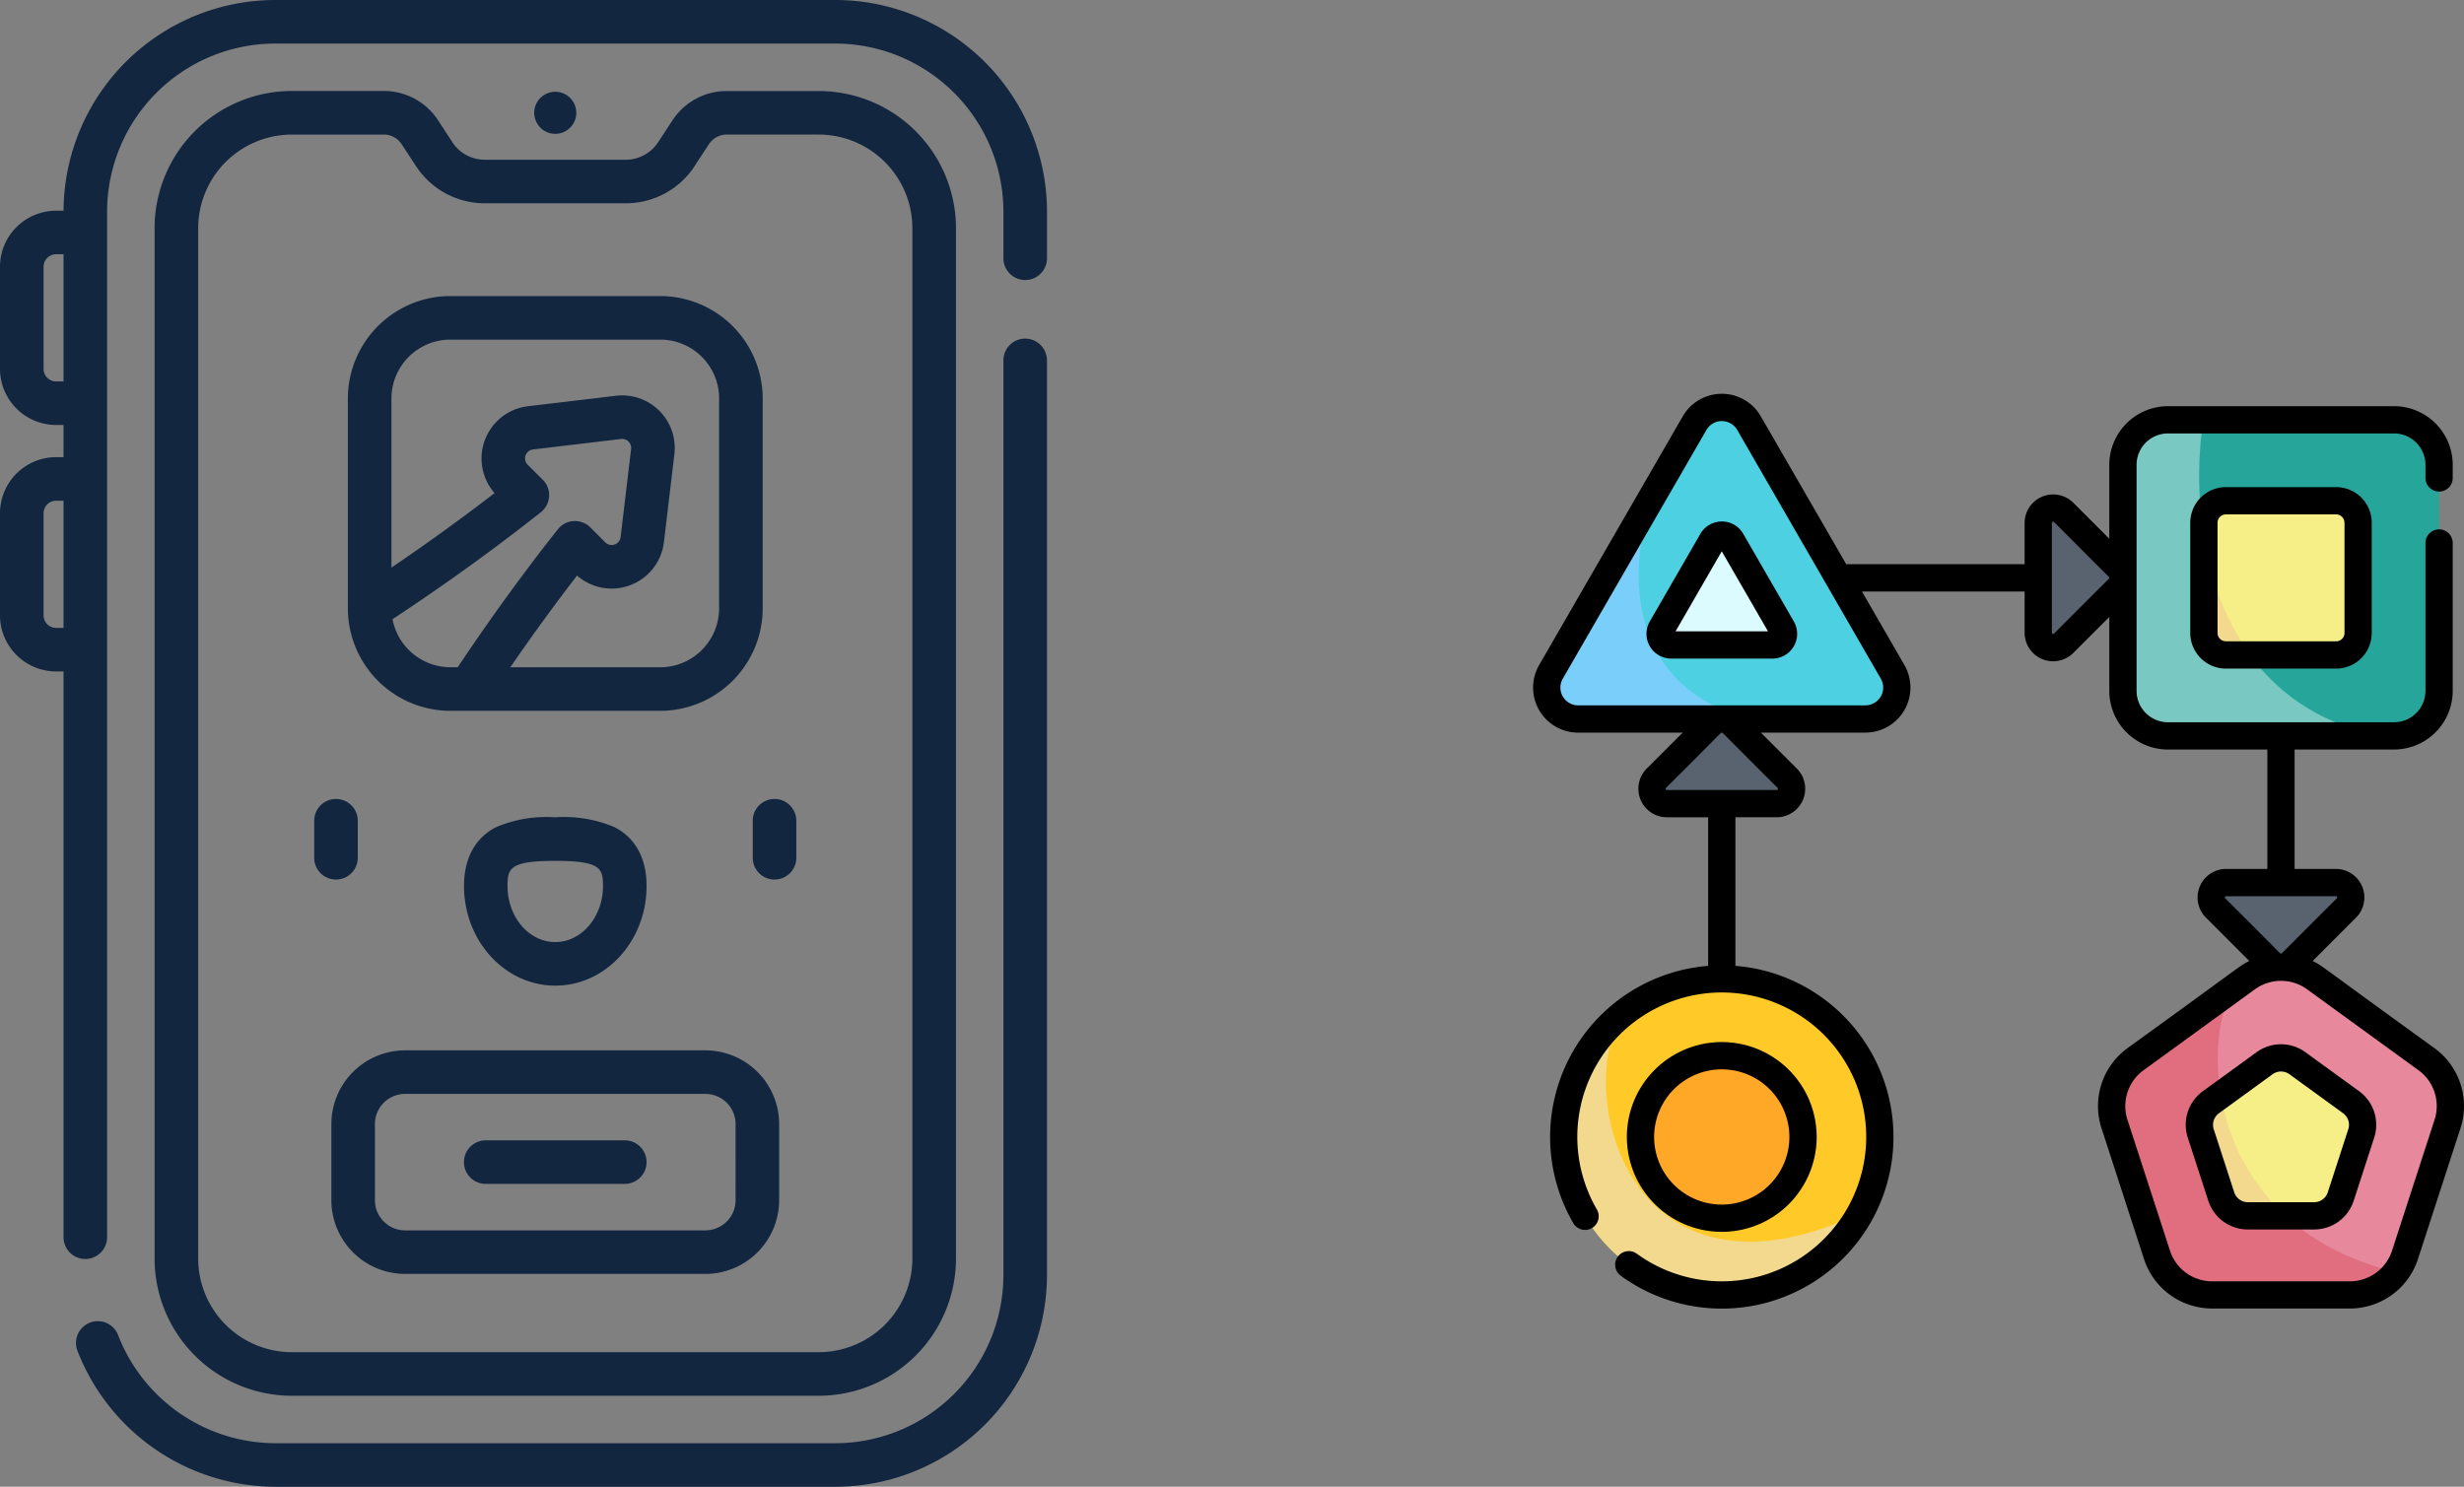 <svg xmlns="http://www.w3.org/2000/svg" width="208.909" height="126.078" viewBox="0 0 208.909 126.078">
  <rect x="0" y="0" width="208.909" height="126.078" fill="#808080" stroke="none"/>
  <g id="Grupo_92517" data-name="Grupo 92517" transform="translate(-977.532 -1034.053)">
    <path id="app" d="M135.565,89.07h-25.46a6.259,6.259,0,0,0-6.252,6.252v6.454a6.259,6.259,0,0,0,6.252,6.252h25.46a6.259,6.259,0,0,0,6.252-6.252V95.322A6.259,6.259,0,0,0,135.565,89.07Zm2.559,12.706a2.561,2.561,0,0,1-2.559,2.559h-25.46a2.561,2.561,0,0,1-2.559-2.559V95.322a2.561,2.561,0,0,1,2.559-2.559h25.46a2.561,2.561,0,0,1,2.559,2.559ZM128.729,96.7H116.941a1.847,1.847,0,0,0,0,3.694h11.788a1.847,1.847,0,0,0,0-3.694Zm33.95-67.987a1.847,1.847,0,0,0-1.847,1.847V108.13a14.271,14.271,0,0,1-14.255,14.255H99.093A14.336,14.336,0,0,1,85.765,113.2a1.847,1.847,0,0,0-3.452,1.314,18.05,18.05,0,0,0,16.779,11.565h47.485a17.969,17.969,0,0,0,17.948-17.948V30.563A1.847,1.847,0,0,0,162.679,28.716ZM106.091,72.739V69.6a1.847,1.847,0,1,0-3.694,0v3.138a1.847,1.847,0,1,0,3.694,0ZM139.579,69.6v3.138a1.847,1.847,0,1,0,3.694,0V69.6a1.847,1.847,0,1,0-3.694,0Zm7-69.6H99.093A17.968,17.968,0,0,0,81.146,17.866h-.629a4.764,4.764,0,0,0-4.759,4.759V31.28a4.764,4.764,0,0,0,4.759,4.759h.627v2.727h-.627a4.764,4.764,0,0,0-4.759,4.759v8.655a4.764,4.764,0,0,0,4.759,4.759h.627v47.975a1.847,1.847,0,0,0,3.694,0V17.948A14.271,14.271,0,0,1,99.093,3.694h47.485a14.271,14.271,0,0,1,14.255,14.255V21.9a1.847,1.847,0,0,0,3.694,0V17.948A17.969,17.969,0,0,0,146.578,0ZM81.144,53.246h-.627a1.066,1.066,0,0,1-1.065-1.065V43.526a1.066,1.066,0,0,1,1.065-1.065h.627Zm0-20.9h-.627a1.066,1.066,0,0,1-1.065-1.065V22.625a1.066,1.066,0,0,1,1.065-1.065h.627Zm43.474-22.78a1.783,1.783,0,1,0-1.783,1.783A1.783,1.783,0,0,0,124.619,9.566Zm-10.506,2.493L112.9,10.2a5.484,5.484,0,0,0-4.6-2.485h-7.8A11.646,11.646,0,0,0,88.864,19.352v87.375A11.646,11.646,0,0,0,100.5,118.36h44.678a11.646,11.646,0,0,0,11.632-11.633V19.352A11.646,11.646,0,0,0,145.174,7.719h-7.8a5.485,5.485,0,0,0-4.6,2.485l-1.217,1.856a3.279,3.279,0,0,1-2.75,1.486H116.863a3.28,3.28,0,0,1-2.751-1.486Zm20.534,2.025,1.217-1.856a1.8,1.8,0,0,1,1.511-.816h7.8a7.948,7.948,0,0,1,7.939,7.939v87.375a7.948,7.948,0,0,1-7.939,7.939H100.5a7.948,7.948,0,0,1-7.939-7.939V19.352a7.948,7.948,0,0,1,7.939-7.939h7.8a1.8,1.8,0,0,1,1.511.816l1.217,1.856a6.962,6.962,0,0,0,5.839,3.154h11.944a6.961,6.961,0,0,0,5.84-3.154Zm-4.07,61.055c0-2.99-1.489-4.372-2.738-5.006a10.977,10.977,0,0,0-5-.826,10.977,10.977,0,0,0-5,.826c-1.249.633-2.738,2.016-2.738,5.006,0,4.655,3.473,8.442,7.741,8.442S130.576,79.8,130.576,75.14Zm-11.788,0c0-1.483.164-2.138,4.047-2.138s4.047.656,4.047,2.138c0,2.618-1.816,4.749-4.047,4.749S118.788,77.758,118.788,75.14ZM105.251,33.792v17.8a8.7,8.7,0,0,0,8.686,8.686h17.8a8.7,8.7,0,0,0,8.686-8.686v-17.8a8.7,8.7,0,0,0-8.686-8.686h-17.8a8.7,8.7,0,0,0-8.686,8.686Zm9.315,22.789h-.628a5,5,0,0,1-4.9-4.073c4.4-2.9,8.624-5.946,12.577-9.073a1.847,1.847,0,0,0,.16-2.754L120.5,39.414a.765.765,0,0,1,.45-1.3l7.465-.888a.765.765,0,0,1,.85.85l-.888,7.465a.765.765,0,0,1-1.3.451l-1.268-1.268a1.847,1.847,0,0,0-2.754.16c-2.909,3.677-5.761,7.61-8.491,11.7Zm22.161-22.789v17.8a5,5,0,0,1-4.992,4.993h-12.71c1.843-2.682,3.735-5.285,5.657-7.778a4.459,4.459,0,0,0,7.365-2.827l.888-7.465a4.458,4.458,0,0,0-4.954-4.954l-7.465.888a4.459,4.459,0,0,0-2.827,7.365c-2.8,2.157-5.725,4.271-8.744,6.317V33.792a5,5,0,0,1,4.993-4.993h17.8a5,5,0,0,1,4.992,4.993Z" transform="translate(901.774 1034.053)" fill="#12263f"/>
    <g id="flujo-de-trabajo" transform="translate(1123.704 1063.05)">
      <g id="Grupo_60892" data-name="Grupo 60892" transform="translate(41.301 45.845)">
        <path id="Trazado_105456" data-name="Trazado 105456" d="M373.343,275.425,378,280.081a1.262,1.262,0,0,0,1.785,0l4.656-4.656a1.262,1.262,0,0,0-.892-2.154h-9.312A1.262,1.262,0,0,0,373.343,275.425Z" transform="translate(-372.971 -273.271)" fill="#59636f"/>
      </g>
      <g id="Grupo_60893" data-name="Grupo 60893" transform="translate(26.64 14.084)">
        <path id="Trazado_105457" data-name="Trazado 105457" d="M280.019,78.709l4.656-4.656a1.262,1.262,0,0,0,0-1.785l-4.656-4.656a1.262,1.262,0,0,0-2.154.892v9.312A1.262,1.262,0,0,0,280.019,78.709Z" transform="translate(-277.865 -67.241)" fill="#59636f"/>
      </g>
      <g id="Grupo_60894" data-name="Grupo 60894" transform="translate(-6.112 31.972)">
        <path id="Trazado_105458" data-name="Trazado 105458" d="M76.875,188.309l-4.656-4.656a1.262,1.262,0,0,0-1.785,0l-4.656,4.656a1.262,1.262,0,0,0,.892,2.154h9.312a1.262,1.262,0,0,0,.892-2.154Z" transform="translate(-65.407 -183.283)" fill="#59636f"/>
      </g>
      <circle id="Elipse_1661" data-name="Elipse 1661" cx="13.399" cy="13.399" r="13.399" transform="translate(-19.146 67.412) rotate(-45)" fill="#ffca28"/>
      <path id="Trazado_105459" data-name="Trazado 105459" d="M42.032,363.466c-18.927,8.9-24.244-9.1-20.375-16.707a13.4,13.4,0,1,0,20.375,16.707Z" transform="translate(-30.484 -289.586)" fill="#f2d98d"/>
      <circle id="Elipse_1662" data-name="Elipse 1662" cx="6.89" cy="6.89" r="6.89" transform="translate(-9.942 67.412) rotate(-45)" fill="#ffa726"/>
      <path id="Trazado_105460" data-name="Trazado 105460" d="M347.425,18.711H328.26a3.819,3.819,0,0,0-3.819,3.819V41.7a3.819,3.819,0,0,0,3.819,3.819h19.166a3.819,3.819,0,0,0,3.819-3.819V22.53A3.819,3.819,0,0,0,347.425,18.711Z" transform="translate(-290.621 -12.108)" fill="#26a69a"/>
      <path id="Trazado_105461" data-name="Trazado 105461" d="M331.266,18.711H328.26a3.819,3.819,0,0,0-3.819,3.819V41.7a3.819,3.819,0,0,0,3.819,3.819H346.2C330.646,42.228,330.176,25.41,331.266,18.711Z" transform="translate(-290.621 -12.108)" fill="#79c9c2"/>
      <path id="Trazado_105462" data-name="Trazado 105462" d="M380.185,63.244h-9.348a1.863,1.863,0,0,0-1.863,1.863v9.348a1.863,1.863,0,0,0,1.863,1.863h9.348a1.863,1.863,0,0,0,1.863-1.863V65.107A1.862,1.862,0,0,0,380.185,63.244Z" transform="translate(-328.289 -49.776)" fill="#f6ee86"/>
      <path id="Trazado_105463" data-name="Trazado 105463" d="M370.836,93.166h2.047a23.1,23.1,0,0,1-3.909-10V91.3A1.862,1.862,0,0,0,370.836,93.166Z" transform="translate(-328.289 -66.626)" fill="#f2d98d"/>
      <path id="Trazado_105464" data-name="Trazado 105464" d="M20.051,13.233,7.874,34.324a2.664,2.664,0,0,0,2.307,4H34.535a2.664,2.664,0,0,0,2.307-4L24.665,13.233a2.664,2.664,0,0,0-4.615,0Z" transform="translate(-22.549 -6.348)" fill="#4dd0e1"/>
      <path id="Trazado_105465" data-name="Trazado 105465" d="M16.4,61.514,7.874,76.289a2.664,2.664,0,0,0,2.307,4H24.7C14.449,77.516,14.275,68.1,16.4,61.514Z" transform="translate(-22.549 -48.313)" fill="#7acefa"/>
      <path id="Trazado_105466" data-name="Trazado 105466" d="M74.279,82.612l-4.293,7.436a.939.939,0,0,0,.813,1.409h8.587a.939.939,0,0,0,.813-1.409l-4.293-7.436A.939.939,0,0,0,74.279,82.612Z" transform="translate(-75.284 -65.762)" fill="#dbfbff"/>
      <path id="Trazado_105467" data-name="Trazado 105467" d="M329.7,320.788l-9.428,6.85a4.929,4.929,0,0,0-1.791,5.511l3.6,11.084a4.929,4.929,0,0,0,4.688,3.406h11.654a4.929,4.929,0,0,0,4.688-3.406l3.6-11.084a4.929,4.929,0,0,0-1.791-5.511l-9.428-6.85A4.929,4.929,0,0,0,329.7,320.788Z" transform="translate(-285.376 -266.822)" fill="#e7889d"/>
      <path id="Trazado_105468" data-name="Trazado 105468" d="M338.425,357.178a4.927,4.927,0,0,0,3.924-1.951c-16.168-3.862-16.631-19.576-13.746-24.1l-8.331,6.053a4.929,4.929,0,0,0-1.791,5.511l3.6,11.084a4.929,4.929,0,0,0,4.688,3.406h11.654Z" transform="translate(-285.376 -276.362)" fill="#e16e7e"/>
      <path id="Trazado_105469" data-name="Trazado 105469" d="M372.022,370.19l-4.543,3.3a2.375,2.375,0,0,0-.863,2.655l1.735,5.341a2.375,2.375,0,0,0,2.259,1.641h5.615a2.375,2.375,0,0,0,2.259-1.641l1.735-5.341a2.375,2.375,0,0,0-.863-2.655l-4.543-3.3A2.375,2.375,0,0,0,372.022,370.19Z" transform="translate(-326.196 -309.021)" fill="#f6ee86"/>
      <path id="Trazado_105470" data-name="Trazado 105470" d="M368.32,390.127l-.841.611a2.375,2.375,0,0,0-.863,2.655l1.735,5.341a2.375,2.375,0,0,0,2.259,1.641H373.8A17.826,17.826,0,0,1,368.32,390.127Z" transform="translate(-326.196 -326.268)" fill="#f2d98d"/>
      <path id="Trazado_105471" data-name="Trazado 105471" d="M14.188,16.272,9.895,23.709a2.1,2.1,0,0,0,1.815,3.143H20.3a2.1,2.1,0,0,0,1.815-3.143l-4.293-7.436A2.074,2.074,0,0,0,16,15.225a2.11,2.11,0,0,0-1.815,1.048Zm5.733,8.267H12.085L16,17.754Zm-3.73-7.111h0ZM70.034,63.534l-4.543-3.3a3.522,3.522,0,0,0-4.151,0l-4.543,3.3a3.522,3.522,0,0,0-1.283,3.948l1.735,5.34a3.522,3.522,0,0,0,3.358,2.44h5.615a3.522,3.522,0,0,0,3.358-2.44l1.735-5.341A3.522,3.522,0,0,0,70.034,63.534Zm-.916,3.233-1.735,5.341a1.215,1.215,0,0,1-1.159.842H60.608a1.216,1.216,0,0,1-1.159-.842l-1.735-5.341a1.216,1.216,0,0,1,.443-1.363L62.7,62.1h0a1.216,1.216,0,0,1,1.433,0l4.543,3.3A1.216,1.216,0,0,1,69.118,66.767Zm7.3-6.887c-9.946-7.188-9.482-6.974-10.317-7.386l3.678-3.678a2.42,2.42,0,0,0-1.71-4.128h-3.5V34.562H73a4.981,4.981,0,0,0,4.975-4.975V17.05a1.156,1.156,0,1,0-2.312,0V29.587A2.666,2.666,0,0,1,73,32.25H53.833a2.666,2.666,0,0,1-2.663-2.663V10.421a2.666,2.666,0,0,1,2.663-2.663H73a2.666,2.666,0,0,1,2.663,2.663v1.11a1.156,1.156,0,1,0,2.312,0v-1.11A4.981,4.981,0,0,0,73,5.447H53.833a4.981,4.981,0,0,0-4.975,4.975V16.69l-3.052-3.052a2.42,2.42,0,0,0-4.128,1.71v3.5H26.552L19.312,6.307a3.82,3.82,0,0,0-6.617,0L.517,27.4a3.82,3.82,0,0,0,3.309,5.731h8.863L9.637,36.18a2.42,2.42,0,0,0,1.71,4.128h3.5v12.6A14.559,14.559,0,0,0,3.395,74.694a1.156,1.156,0,1,0,2-1.158,12.247,12.247,0,1,1,3.388,3.77A1.156,1.156,0,0,0,7.42,79.173a14.556,14.556,0,1,0,9.739-26.266v-12.6h3.5a2.42,2.42,0,0,0,1.71-4.128l-3.052-3.052H28.18A3.82,3.82,0,0,0,31.488,27.4l-3.6-6.238H41.678v3.5a2.419,2.419,0,0,0,4.128,1.71l3.052-3.052v6.269a4.981,4.981,0,0,0,4.975,4.975h8.426V44.688h-3.5a2.42,2.42,0,0,0-1.71,4.128l3.678,3.678c-.834.412-.36.19-10.317,7.386a6.07,6.07,0,0,0-2.211,6.8l3.6,11.084a6.07,6.07,0,0,0,5.787,4.2H69.243a6.07,6.07,0,0,0,5.787-4.2l3.6-11.084A6.069,6.069,0,0,0,76.421,59.881ZM20.734,37.815a.106.106,0,0,1-.075.181H11.347a.106.106,0,0,1-.075-.181c4.96-4.943,4.646-4.687,4.731-4.687S15.775,32.874,20.734,37.815Zm8.752-9.261a1.508,1.508,0,0,1-1.306,2.262H3.826A1.508,1.508,0,0,1,2.52,28.554L14.7,7.463a1.508,1.508,0,0,1,2.612,0ZM48.858,20c0,.084.255-.228-4.687,4.73a.106.106,0,0,1-.181-.075V15.348a.09.09,0,0,1,.065-.1c.109-.045-.217-.292,4.771,4.679a.105.105,0,0,1,.031.075Zm9.827,27.177A.106.106,0,0,1,58.76,47h9.312a.106.106,0,0,1,.075.181c-4.98,4.967-4.644,4.672-4.714,4.684-.136,0,.244.271-4.747-4.684ZM76.432,65.969l-3.6,11.084a3.763,3.763,0,0,1-3.588,2.607H57.589A3.763,3.763,0,0,1,54,77.053L50.4,65.97a3.763,3.763,0,0,1,1.371-4.218L61.2,54.9a3.77,3.77,0,0,1,4.435,0l9.428,6.85a3.763,3.763,0,0,1,1.37,4.218ZM58.742,12.311a3.022,3.022,0,0,0-3.019,3.019v9.348A3.022,3.022,0,0,0,58.742,27.7H68.09a3.022,3.022,0,0,0,3.019-3.019V15.33a3.022,3.022,0,0,0-3.019-3.019ZM68.8,15.33v9.348a.707.707,0,0,1-.706.707H58.742a.707.707,0,0,1-.706-.707V15.33a.707.707,0,0,1,.706-.706H68.09a.707.707,0,0,1,.706.706ZM16,75.464a8.047,8.047,0,1,0-8.046-8.047A8.056,8.056,0,0,0,16,75.464Zm0-13.781a5.734,5.734,0,1,1-5.734,5.734A5.741,5.741,0,0,1,16,61.683Z" transform="translate(-16.194)"/>
    </g>
  </g>
</svg>
